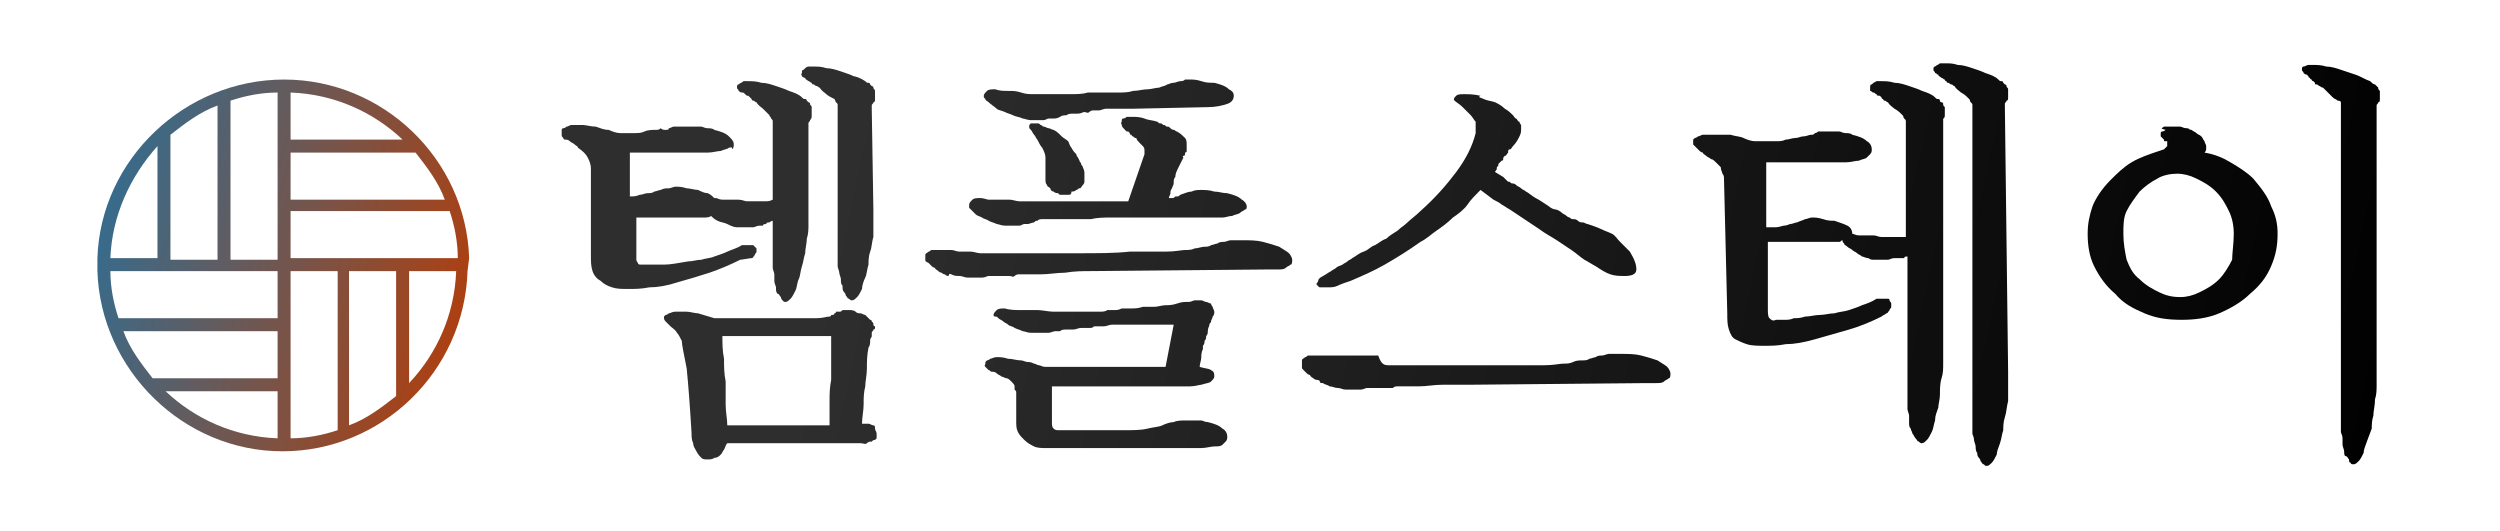 <?xml version="1.0" encoding="utf-8"?>
<!-- Generator: Adobe Illustrator 21.0.0, SVG Export Plug-In . SVG Version: 6.00 Build 0)  -->
<svg version="1.1" id="레이어_1" xmlns="http://www.w3.org/2000/svg" xmlns:xlink="http://www.w3.org/1999/xlink" x="0px"
	 y="0px" viewBox="0 0 154 32.7" style="enable-background:new 0 0 154 32.7;" xml:space="preserve">
<style type="text/css">
	.st0{fill:url(#SVGID_1_);}
	.st1{fill:url(#SVGID_2_);}
	.st2{fill:url(#SVGID_3_);}
	.st3{fill:url(#SVGID_4_);}
	.st4{fill:url(#SVGID_5_);}
	.st5{fill:url(#SVGID_6_);}
	.st6{fill:url(#SVGID_7_);}
</style>
<g>
	
		<linearGradient id="SVGID_1_" gradientUnits="userSpaceOnUse" x1="148.048" y1="604.244" x2="243.55" y2="624.744" gradientTransform="matrix(1 0 0 1 -97.6 -587.323)">
		<stop  offset="0" style="stop-color:#2E2E2E"/>
		<stop  offset="1" style="stop-color:#000000"/>
	</linearGradient>
	<path class="st0" d="M36.4,10.4c0-0.3-0.1-0.5-0.2-0.7c-0.1-0.2-0.3-0.4-0.6-0.6C35.6,9,35.5,9,35.4,8.9c-0.1-0.1-0.2-0.1-0.3-0.2
		c-0.1-0.1-0.2-0.1-0.3-0.1c-0.1,0-0.1-0.1-0.1-0.1c-0.1-0.1-0.1-0.1-0.1-0.2c0-0.1,0-0.1,0-0.2c0,0,0-0.1,0-0.1c0,0,0-0.1,0.1-0.1
		c0,0,0.1,0,0.2-0.1c0.1,0,0.2-0.1,0.3-0.1c0.2,0,0.4,0,0.7,0c0.2,0,0.5,0.1,0.8,0.1C37,7.9,37.2,8,37.5,8c0.2,0.1,0.5,0.2,0.7,0.2
		H39c0.3,0,0.5,0,0.7-0.1s0.5-0.1,0.7-0.1c0.1,0,0.2,0,0.3-0.1C40.8,8,40.9,8,41,8c0.1,0,0.2,0,0.2-0.1c0.1,0,0.2-0.1,0.3-0.1
		c0,0,0,0,0.1,0c0,0,0.1,0,0.1,0c0.1,0,0.1,0,0.1,0s0.1,0,0.1,0c0,0,0.1,0,0.2,0c0.1,0,0.2,0,0.3,0c0.1,0,0.1,0,0.2,0
		c0.1,0,0.1,0,0.2,0h0.4c0.1,0,0.2,0.1,0.4,0.1c0.1,0,0.3,0,0.4,0.1c0.4,0.1,0.7,0.2,0.9,0.4s0.3,0.3,0.3,0.5c0,0.1,0,0.2-0.1,0.3
		C45.1,9,45,9.1,44.9,9.1c-0.1,0.1-0.3,0.1-0.5,0.2c-0.2,0-0.5,0.1-0.8,0.1h-4.8v2.7c0.2,0,0.4,0,0.6-0.1c0.2,0,0.3-0.1,0.5-0.1
		c0.1,0,0.3,0,0.4-0.1c0.1,0,0.3-0.1,0.4-0.1c0.2-0.1,0.3-0.1,0.5-0.1c0.1,0,0.3-0.1,0.4-0.1c0.2,0,0.4,0,0.7,0.1
		c0.2,0,0.5,0.1,0.7,0.1c0.2,0.1,0.4,0.2,0.6,0.2c0.2,0.1,0.3,0.2,0.4,0.3h0.1c0.1,0,0.2,0.1,0.4,0.1c0.1,0,0.2,0,0.4,0
		c0.1,0,0.2,0,0.3,0s0.2,0,0.3,0c0.2,0,0.4,0.1,0.5,0.1s0.4,0,0.6,0c0.2,0,0.3,0,0.5,0s0.3,0,0.5-0.1V7.9c0,0,0,0,0-0.1
		c0,0,0-0.1,0-0.1V7.5c0-0.1,0-0.1-0.1-0.2c0-0.1-0.1-0.1-0.1-0.2c-0.2-0.2-0.3-0.3-0.4-0.4s-0.3-0.2-0.4-0.4
		c-0.1,0-0.1-0.1-0.2-0.1c-0.1,0-0.1-0.1-0.1-0.1c0,0-0.1-0.1-0.1-0.1s-0.1-0.1-0.1-0.1c-0.1,0-0.1,0-0.2-0.1s-0.1-0.1-0.2-0.1
		c-0.1,0-0.2-0.1-0.2-0.1c0-0.1-0.1-0.1-0.1-0.2c0-0.1,0-0.2,0.1-0.2c0.1-0.1,0.2-0.1,0.3-0.2l0.3,0c0.2,0,0.5,0,0.8,0.1
		c0.3,0,0.6,0.1,0.9,0.2c0.3,0.1,0.6,0.2,0.8,0.3c0.3,0.1,0.6,0.2,0.8,0.4c0.1,0.1,0.1,0.1,0.2,0.1s0.1,0.1,0.1,0.1
		c0.1,0.1,0.1,0.1,0.1,0.1s0.1,0,0.1,0.1c0,0.1,0.1,0.1,0.1,0.2c0,0.1,0,0.1,0,0.2c0,0.1,0,0.3,0,0.4c0,0.1-0.1,0.2-0.1,0.2v0
		c0,0.1-0.1,0.1-0.1,0.2s0,0.1,0,0.2v5.4c0,0.2,0,0.4,0,0.7c0,0.2,0,0.5-0.1,0.8c0,0.3-0.1,0.6-0.1,0.9c-0.1,0.3-0.1,0.5-0.2,0.8
		c-0.1,0.3-0.1,0.6-0.2,0.8c-0.1,0.2-0.1,0.5-0.2,0.7c-0.1,0.2-0.2,0.4-0.3,0.5s-0.2,0.2-0.3,0.2c-0.1,0-0.1,0-0.2-0.1
		c0,0-0.1-0.1-0.1-0.2c-0.1-0.1-0.1-0.2-0.2-0.2c-0.1-0.1-0.1-0.2-0.1-0.4c0-0.1-0.1-0.2-0.1-0.4c0-0.1,0-0.3,0-0.4
		c0-0.1-0.1-0.3-0.1-0.4s0-0.3,0-0.4v-2.5c-0.1,0-0.2,0.1-0.2,0.1c-0.1,0-0.2,0-0.2,0.1c-0.1,0-0.2,0-0.2,0.1c-0.1,0-0.1,0-0.2,0
		c-0.2,0-0.3,0.1-0.4,0.1c-0.1,0-0.2,0-0.3,0c-0.2,0-0.5,0-0.7,0c-0.2,0-0.4-0.1-0.6-0.2c-0.2-0.1-0.4-0.1-0.6-0.2
		c-0.2-0.1-0.3-0.2-0.4-0.3c-0.1,0.1-0.3,0.1-0.5,0.1c-0.2,0-0.4,0-0.6,0h-3.5v2.2c0,0.2,0,0.3,0,0.4c0,0.1,0.1,0.2,0.1,0.2
		c0,0.1,0.1,0.1,0.2,0.1c0.1,0,0.2,0,0.3,0c0.3,0,0.6,0,1.1,0c0.4,0,0.9-0.1,1.5-0.2c0.3,0,0.5-0.1,0.8-0.1c0.3-0.1,0.6-0.1,0.8-0.2
		c0.3-0.1,0.6-0.2,0.8-0.3s0.6-0.2,0.9-0.4c0.1,0,0.2,0,0.4,0c0.1,0,0.2,0,0.3,0c0,0,0.1,0.1,0.1,0.1s0.1,0.1,0.1,0.1
		c0,0.1,0,0.2,0,0.2c0,0.1-0.1,0.1-0.1,0.2c-0.1,0.1-0.1,0.2-0.2,0.2S45.7,16,45.6,16c-0.6,0.3-1.3,0.6-1.9,0.8
		c-0.6,0.2-1.3,0.4-2,0.6c-0.6,0.2-1.2,0.3-1.7,0.3c-0.5,0.1-0.9,0.1-1.3,0.1c-0.4,0-0.7,0-1-0.1c-0.3-0.1-0.5-0.2-0.7-0.4
		c-0.2-0.1-0.4-0.3-0.5-0.6c-0.1-0.3-0.1-0.6-0.1-1L36.4,10.4L36.4,10.4z M49,19.6c0.5,0,0.9,0,1.3,0s0.6-0.1,0.8-0.1
		c0,0,0.1,0,0.1-0.1c0,0,0.1,0,0.1,0c0,0,0.1,0,0.1-0.1c0,0,0.1,0,0.1-0.1c0.1,0,0.1,0,0.2,0c0.1,0,0.1,0,0.2-0.1c0.1,0,0.2,0,0.4,0
		c0.1,0,0.3,0,0.4,0.1c0.1,0.1,0.2,0.1,0.3,0.1c0.1,0,0.2,0.1,0.3,0.1c0,0,0.1,0.1,0.1,0.1c0,0,0.1,0.1,0.1,0.1c0,0,0.1,0.1,0.1,0.1
		c0,0,0.1,0,0.1,0.1c0.1,0.1,0.1,0.1,0.1,0.2c0,0.1,0.1,0.1,0.1,0.1c0,0,0,0.1,0,0.1c0,0,0,0.1-0.1,0.1c0,0.1-0.1,0.1-0.1,0.2
		c0,0.1,0,0.1,0,0.2c0,0.1-0.1,0.1-0.1,0.3c0,0.1,0,0.3-0.1,0.4c-0.1,0.5-0.1,0.9-0.1,1.3s-0.1,0.8-0.1,1.1
		c-0.1,0.4-0.1,0.7-0.1,1.1s-0.1,0.8-0.1,1.2c0.2,0,0.3,0,0.4,0c0.1,0,0.2,0.1,0.3,0.1c0.1,0,0.1,0.1,0.1,0.2c0,0.1,0.1,0.2,0.1,0.3
		c0,0.1,0,0.1,0,0.2c0,0.1,0,0.1,0,0.1c0,0-0.1,0.1-0.1,0.1c-0.1,0-0.1,0-0.2,0.1c-0.1,0-0.2,0-0.3,0.1s-0.2,0-0.4,0h-8.2
		c-0.1,0.1-0.1,0.2-0.2,0.4c-0.1,0.1-0.1,0.2-0.2,0.3c-0.1,0.1-0.2,0.2-0.4,0.2c-0.1,0.1-0.3,0.1-0.4,0.1c-0.2,0-0.3,0-0.4-0.1
		c-0.1-0.1-0.2-0.2-0.3-0.4c-0.1-0.2-0.2-0.3-0.2-0.5c-0.1-0.2-0.1-0.4-0.1-0.6c-0.1-1.7-0.2-3-0.3-4C42.1,21.7,42,21.2,42,21
		c-0.1-0.2-0.2-0.4-0.3-0.5c-0.1-0.2-0.3-0.3-0.4-0.4c-0.1-0.1-0.2-0.2-0.3-0.3c-0.1-0.1-0.1-0.2-0.1-0.2c0,0,0-0.1,0-0.1
		c0,0,0.1-0.1,0.1-0.1c0,0,0.1,0,0.2-0.1c0.1,0,0.2-0.1,0.4-0.1c0.2,0,0.4,0,0.7,0c0.2,0,0.5,0.1,0.7,0.1l1,0.3L49,19.6L49,19.6z
		 M51.1,26.2c0-0.5,0-0.9,0-1.4c0-0.5,0-0.9,0.1-1.4v-1.3c0-0.2,0-0.5,0-0.7c0-0.2,0-0.5,0-0.7c-0.3,0-0.6,0-0.9,0
		c-0.3,0-0.6,0-0.8,0h-1.6c-0.6,0-1.1,0-1.7,0c-0.6,0-1.1,0-1.7,0c0,0.5,0,0.9,0.1,1.4c0,0.5,0,0.9,0.1,1.4c0,0.5,0,0.9,0,1.4
		c0,0.5,0.1,0.9,0.1,1.3L51.1,26.2L51.1,26.2z M53.8,12.9c0,0.1,0,0.2,0,0.4c0,0.1,0,0.3,0,0.4c0,0.1,0,0.3,0,0.4s0,0.3,0,0.5
		c-0.1,0.3-0.1,0.7-0.2,0.9c-0.1,0.3-0.1,0.6-0.1,0.8c-0.1,0.3-0.1,0.6-0.2,0.8c-0.1,0.2-0.2,0.5-0.2,0.7c-0.1,0.2-0.2,0.4-0.3,0.5
		s-0.2,0.2-0.3,0.2c-0.1,0-0.1,0-0.2-0.1c-0.1,0-0.1-0.1-0.2-0.2c0-0.1-0.1-0.2-0.1-0.2c-0.1-0.1-0.1-0.2-0.1-0.4
		c-0.1-0.1-0.1-0.2-0.1-0.4c0-0.1-0.1-0.3-0.1-0.4c0-0.1-0.1-0.3-0.1-0.4c0-0.1,0-0.3,0-0.4V6.9c0,0,0,0,0-0.1c0,0,0-0.1,0-0.1V6.5
		c0-0.1,0-0.1-0.1-0.2s0-0.1-0.1-0.2C51.2,6,51,5.9,50.9,5.8c-0.1-0.1-0.3-0.2-0.4-0.4c-0.1,0-0.1-0.1-0.2-0.1
		c-0.1,0-0.1-0.1-0.2-0.1c-0.1,0-0.1-0.1-0.1-0.1S50,5.1,50,5.1c-0.1,0-0.1-0.1-0.2-0.1c-0.1-0.1-0.2-0.1-0.2-0.2
		c-0.1,0-0.2-0.1-0.2-0.1c0-0.1-0.1-0.1,0-0.2c0,0,0-0.1,0-0.1s0-0.1,0.1-0.1c0,0,0,0,0.1-0.1c0,0,0.1-0.1,0.2-0.1l0.3,0
		c0.3,0,0.5,0,0.8,0.1c0.3,0,0.6,0.1,0.9,0.2c0.3,0.1,0.6,0.2,0.8,0.3C52.7,4.7,53,4.8,53.3,5c0.1,0.1,0.1,0.1,0.2,0.1
		s0.1,0.1,0.1,0.1c0.1,0.1,0.1,0.1,0.1,0.1c0,0,0.1,0,0.1,0.1c0,0.1,0.1,0.1,0.1,0.2c0,0.1,0,0.1,0,0.2c0,0.1,0,0.3,0,0.3
		c0,0.1,0,0.2-0.1,0.2c0,0.1-0.1,0.1-0.1,0.2s0,0.1,0,0.2L53.8,12.9L53.8,12.9z"/>
	
		<linearGradient id="SVGID_2_" gradientUnits="userSpaceOnUse" x1="148.986" y1="599.875" x2="244.488" y2="620.375" gradientTransform="matrix(1 0 0 1 -97.6 -587.323)">
		<stop  offset="0" style="stop-color:#2E2E2E"/>
		<stop  offset="1" style="stop-color:#000000"/>
	</linearGradient>
	<path class="st1" d="M62.3,15.6c1.5,0,2.9,0,4.1,0c1.2,0,2.3,0,3.2-0.1c0.9,0,1.6,0,2.2,0c0.6,0,1-0.1,1.2-0.1c0.2,0,0.4,0,0.6-0.1
		c0.2,0,0.4-0.1,0.6-0.1c0.1,0,0.3,0,0.4-0.1c0.1,0,0.3-0.1,0.4-0.1c0.1-0.1,0.3-0.1,0.4-0.1c0.1,0,0.3-0.1,0.4-0.1
		c0.1,0,0.1,0,0.2,0c0.1,0,0.1,0,0.2,0c0,0,0.1,0,0.1,0c0.1,0,0.1,0,0.2,0c0.5,0,0.9,0,1.3,0.1c0.4,0.1,0.7,0.2,1,0.3
		c0.3,0.2,0.5,0.3,0.6,0.4c0.1,0.1,0.2,0.3,0.2,0.4c0,0.1,0,0.3-0.1,0.3c-0.1,0.1-0.2,0.1-0.3,0.2c-0.1,0.1-0.3,0.1-0.5,0.1
		c-0.2,0-0.4,0-0.6,0l-10.8,0.1c-0.6,0-1.1,0-1.7,0.1c-0.5,0-1,0.1-1.5,0.1c-0.1,0-0.3,0-0.4,0c-0.1,0-0.2,0-0.3,0
		c-0.1,0-0.2,0-0.3,0c-0.1,0-0.2,0-0.3,0c-0.1,0-0.2,0-0.3,0.1s-0.2,0-0.3,0c-0.1,0-0.2,0-0.3,0c-0.1,0-0.2,0-0.2,0
		c-0.1,0-0.2,0-0.2,0c-0.1,0-0.1,0-0.2,0c-0.1,0-0.1,0-0.2,0c-0.1,0-0.1,0-0.2,0c-0.1,0-0.2,0.1-0.4,0.1s-0.2,0-0.3,0
		c-0.2,0-0.4,0-0.6,0c-0.2,0-0.3-0.1-0.5-0.1c-0.2,0-0.3,0-0.5-0.1S58.5,17,58.4,17c-0.1,0-0.2-0.1-0.2-0.1c-0.1,0-0.2-0.1-0.2-0.1
		c-0.1,0-0.2-0.1-0.2-0.1c-0.1-0.1-0.2-0.1-0.2-0.2c-0.1,0-0.2-0.1-0.2-0.1c-0.1-0.1-0.1-0.1-0.2-0.2C57,16.1,57,16.1,57,16
		s0-0.1,0-0.1c0-0.1,0-0.1,0-0.2c0-0.1,0.1-0.1,0.2-0.2c0.1,0,0.1-0.1,0.2-0.1c0.1,0,0.2,0,0.3,0c0.1,0,0.2,0,0.4,0
		c0.1,0,0.3,0,0.5,0c0.2,0,0.3,0.1,0.5,0.1c0.2,0,0.4,0,0.7,0c0.2,0,0.4,0.1,0.6,0.1s0.4,0,0.7,0c0.2,0,0.4,0,0.6,0
		C61.8,15.6,62,15.6,62.3,15.6z M68.5,13.4c-0.5,0-0.9,0-1.3,0.1c-0.4,0-0.7,0-1,0c-0.2,0-0.3,0-0.5,0c-0.1,0-0.3,0-0.4,0
		c-0.1,0-0.2,0-0.3,0c-0.1,0-0.2,0-0.2,0c-0.1,0-0.1,0-0.2,0c-0.1,0-0.1,0-0.2,0h-0.2c-0.1,0-0.2,0-0.3,0.1c-0.1,0-0.1,0-0.2,0.1
		c-0.1,0-0.3,0.1-0.4,0.1c-0.1,0-0.2,0-0.2,0c-0.1,0-0.2,0.1-0.3,0.1c-0.1,0-0.2,0-0.3,0c-0.2,0-0.4,0-0.6,0c-0.2,0-0.4-0.1-0.5-0.1
		c-0.2-0.1-0.3-0.1-0.5-0.2c-0.1-0.1-0.3-0.1-0.4-0.2c-0.2-0.1-0.3-0.1-0.4-0.2c-0.1-0.1-0.2-0.2-0.2-0.2c-0.1-0.1-0.1-0.1-0.2-0.2
		c0-0.1,0-0.1,0-0.2c0-0.1,0.1-0.2,0.2-0.3c0.1-0.1,0.3-0.1,0.5-0.1c0.2,0,0.4,0.1,0.5,0.1c0.2,0,0.3,0,0.5,0c0.1,0,0.1,0,0.2,0
		c0.1,0,0.2,0,0.2,0c0.1,0,0.2,0,0.2,0c0.1,0,0.1,0,0.2,0c0.2,0,0.4,0.1,0.6,0.1c0.2,0,0.4,0,0.6,0h1.1c0.2,0,0.4,0,0.7,0
		c0.3,0,0.5,0,0.9,0c0.3,0,0.6,0,0.9,0s0.6,0,0.9,0h0.4c0.1,0,0.1,0,0.2,0s0.1,0,0.2,0h0.8l1-2.9c0-0.1,0-0.1,0-0.2
		c0-0.1,0-0.2-0.1-0.3c-0.1-0.1-0.1-0.1-0.2-0.2s-0.2-0.2-0.2-0.3c-0.1,0-0.1,0-0.2-0.1c-0.1,0-0.1-0.1-0.1-0.1
		c-0.1,0-0.1,0-0.1-0.1c0,0,0,0-0.1-0.1c-0.1,0-0.1,0-0.1,0c0,0,0,0-0.1-0.1c-0.1-0.1-0.2-0.2-0.2-0.3s-0.1-0.1,0-0.2
		c0-0.1,0-0.1,0-0.1c0,0,0-0.1,0.1-0.1c0,0,0.1,0,0.2-0.1c0.1,0,0.2,0,0.4,0c0.2,0,0.4,0,0.7,0.1c0.2,0.1,0.5,0.1,0.8,0.2
		c0.1,0.1,0.1,0.1,0.2,0.1c0.1,0,0.1,0.1,0.2,0.1c0.1,0,0.1,0.1,0.2,0.1c0.1,0,0.1,0,0.2,0.1c0.1,0.1,0.2,0.1,0.2,0.1
		c0.1,0,0.1,0.1,0.2,0.1c0.2,0.1,0.4,0.3,0.5,0.4c0.1,0.1,0.1,0.3,0.1,0.4c0,0,0,0.1,0,0.1c0,0,0,0,0,0.1c0,0,0,0,0,0.1s0,0.1,0,0.1
		c0,0.1-0.1,0.1-0.1,0.1s0,0.1,0,0.1c0,0,0,0.1-0.1,0.1s0,0.1,0,0.1c-0.1,0.2-0.2,0.4-0.3,0.6c-0.1,0.2-0.2,0.4-0.2,0.6
		c-0.1,0.1-0.1,0.2-0.1,0.4c0,0.1-0.1,0.2-0.1,0.3c-0.1,0.1-0.1,0.2-0.1,0.3c0,0.1-0.1,0.2-0.1,0.3c0.1,0,0.1,0,0.2,0
		c0.1,0,0.1,0,0.2-0.1c0,0,0.1,0,0.1,0c0.1,0,0.1,0,0.2-0.1c0.3-0.1,0.5-0.2,0.7-0.2c0.2-0.1,0.4-0.1,0.6-0.1c0.2,0,0.5,0,0.8,0.1
		c0.3,0,0.5,0.1,0.8,0.1c0.4,0.1,0.7,0.2,0.9,0.4c0.2,0.1,0.3,0.3,0.3,0.4c0,0.1,0,0.2-0.1,0.2c-0.1,0.1-0.2,0.1-0.3,0.2
		c-0.1,0.1-0.3,0.1-0.5,0.2c-0.2,0-0.4,0.1-0.6,0.1c-0.4,0-0.8,0-1.2,0c-0.4,0-0.8,0-1.3,0c-0.2,0-0.5,0-0.7,0c-0.2,0-0.4,0-0.6,0
		h-1.1L68.5,13.4z M68.1,6.7c-0.1,0-0.3,0.1-0.4,0.1c-0.1,0-0.2,0-0.3,0c-0.1,0-0.2,0-0.3,0.1s-0.2,0-0.3,0c-0.1,0-0.2,0.1-0.4,0.1
		S66.2,7,66.1,7c-0.1,0-0.3,0-0.4,0.1c-0.1,0-0.3,0-0.4,0.1c-0.2,0.1-0.3,0.1-0.4,0.1c-0.1,0-0.2,0-0.3,0c-0.1,0-0.2,0.1-0.3,0.1
		c-0.1,0-0.2,0-0.3,0c-0.2,0-0.4,0-0.5,0c-0.2,0-0.4-0.1-0.5-0.1c-0.2-0.1-0.4-0.1-0.6-0.2c-0.2-0.1-0.3-0.1-0.5-0.2
		c-0.2-0.1-0.4-0.1-0.5-0.2S61,6.4,60.9,6.3c-0.1-0.1-0.2-0.1-0.2-0.2C60.6,6,60.6,6,60.6,5.9c0-0.1,0.1-0.2,0.2-0.3
		s0.3-0.1,0.5-0.1c0.3,0.1,0.5,0.1,0.8,0.1c0.3,0,0.5,0,0.8,0.1c0.3,0.1,0.5,0.1,0.8,0.1c0.3,0,0.5,0,0.8,0c0.5,0,1,0,1.4,0
		s0.8,0,1.1-0.1c0.3,0,0.6,0,0.9,0s0.6,0,0.9,0c0.4,0,0.7,0,1-0.1c0.3,0,0.6-0.1,0.9-0.1c0.2,0,0.5-0.1,0.7-0.1
		c0.2-0.1,0.4-0.1,0.5-0.2c0.1,0,0.2-0.1,0.4-0.1c0.1,0,0.3-0.1,0.4-0.1c0.1,0,0.2,0,0.3-0.1c0.1,0,0.2,0,0.3,0c0.2,0,0.4,0,0.7,0.1
		s0.5,0.1,0.8,0.1c0.4,0.1,0.7,0.2,0.9,0.4C75.9,5.6,76,5.7,76,5.9c0,0.2-0.1,0.4-0.4,0.5c-0.3,0.1-0.7,0.2-1.2,0.2l-4.7,0.1
		L68.1,6.7z M72.3,20h-1.1c-0.2,0-0.3,0-0.4,0c-0.1,0-0.3,0-0.4,0h-0.5c-0.1,0-0.2,0-0.3,0c-0.1,0-0.2,0-0.2,0l-0.9,0
		c-0.2,0-0.3,0.1-0.5,0.1c-0.2,0-0.4,0-0.6,0c0,0-0.1,0.1-0.2,0.1s-0.2,0-0.2,0c-0.1,0-0.1,0-0.1,0c0,0-0.1,0-0.1,0h-0.2
		c-0.2,0-0.3,0.1-0.5,0.1c-0.1,0-0.3,0-0.4,0c-0.2,0-0.3,0-0.4,0.1c-0.1,0-0.2,0-0.3,0c-0.1,0-0.3,0.1-0.4,0.1c-0.2,0-0.3,0-0.5,0
		c-0.2,0-0.4,0-0.6,0c-0.2,0-0.4-0.1-0.5-0.1c-0.2-0.1-0.3-0.1-0.5-0.2c-0.1-0.1-0.3-0.1-0.4-0.2c-0.1-0.1-0.2-0.1-0.3-0.2
		s-0.2-0.1-0.3-0.2c-0.1-0.1-0.1-0.1-0.2-0.1s-0.1-0.1-0.1-0.1c0-0.1,0.1-0.2,0.2-0.3c0.1-0.1,0.3-0.1,0.5-0.1
		c0.3,0.1,0.7,0.1,1,0.1s0.7,0,1,0c0.3,0,0.7,0.1,1,0.1s0.7,0,1,0h1.2c0.2,0,0.4,0,0.6,0c0.2,0,0.4,0,0.5-0.1c0.1,0,0.3,0,0.4,0
		c0.2,0,0.3,0,0.5-0.1c0.2,0,0.4,0,0.6,0c0.2,0,0.4,0,0.7-0.1c0.2,0,0.5,0,0.7,0c0.2,0,0.5-0.1,0.7-0.1c0.2,0,0.4,0,0.7-0.1
		s0.4-0.1,0.7-0.1c0.2,0,0.3-0.1,0.4-0.1c0.1,0,0.3,0,0.4,0c0.1,0,0.2,0.1,0.3,0.1c0.1,0,0.2,0.1,0.3,0.1c0,0.1,0.1,0.2,0.1,0.2
		c0,0.1,0.1,0.2,0.1,0.3c0,0.1,0,0.2-0.1,0.3c0,0.1-0.1,0.2-0.1,0.3c0,0.1-0.1,0.1-0.1,0.2c0,0.1-0.1,0.2-0.1,0.4
		c0,0.1,0,0.2-0.1,0.3c0,0.1,0,0.2-0.1,0.3c0,0.1,0,0.2-0.1,0.3c0,0.1,0,0.2,0,0.2c-0.1,0.2-0.1,0.4-0.1,0.5c0,0.2-0.1,0.4-0.1,0.6
		c0.3,0.1,0.6,0.1,0.7,0.2c0.2,0.1,0.2,0.2,0.2,0.4c0,0.1-0.1,0.2-0.2,0.3s-0.3,0.1-0.6,0.2c-0.1,0-0.4,0.1-0.7,0.1
		c-0.3,0-0.7,0-1.3,0h-7.2v2.2c0,0.2,0,0.3,0.1,0.4c0.1,0.1,0.2,0.1,0.3,0.1h4.1c0.5,0,1,0,1.4-0.1c0.4-0.1,0.7-0.1,0.9-0.2
		c0.2-0.1,0.5-0.2,0.7-0.2c0.2-0.1,0.5-0.1,0.7-0.1c0.1,0,0.2,0,0.4,0c0.1,0,0.2,0,0.3,0c0.1,0,0.2,0,0.3,0c0.1,0,0.2,0.1,0.4,0.1
		c0.4,0.1,0.7,0.2,0.9,0.4c0.2,0.1,0.3,0.3,0.3,0.5c0,0.1,0,0.2-0.1,0.3c-0.1,0.1-0.1,0.1-0.2,0.2c-0.1,0.1-0.3,0.1-0.5,0.1
		c-0.2,0-0.5,0.1-0.8,0.1h-9.6c-0.2,0-0.5,0-0.7-0.1c-0.2-0.1-0.4-0.2-0.6-0.4c-0.2-0.2-0.3-0.3-0.4-0.5c-0.1-0.2-0.1-0.4-0.1-0.7
		v-1.3c0,0,0,0,0-0.1c0,0,0-0.1,0-0.1v-0.2c0-0.1,0-0.1-0.1-0.2c0-0.1,0-0.1,0-0.2c0-0.1-0.1-0.2-0.2-0.3c-0.1-0.1-0.2-0.2-0.3-0.2
		c-0.1,0-0.2-0.1-0.3-0.1c-0.1-0.1-0.2-0.1-0.3-0.2c-0.1-0.1-0.2-0.1-0.3-0.1c-0.1,0-0.1-0.1-0.2-0.1c-0.1-0.1-0.1-0.1-0.2-0.2
		s0-0.1,0-0.2c0,0,0-0.1,0-0.1s0.1-0.1,0.1-0.1c0,0,0.1,0,0.2-0.1c0.1,0,0.2-0.1,0.4-0.1c0.2,0,0.4,0,0.7,0.1c0.3,0,0.5,0.1,0.8,0.1
		c0.1,0,0.3,0.1,0.4,0.1c0.1,0,0.2,0,0.4,0.1c0.1,0,0.2,0.1,0.3,0.1c0.1,0,0.2,0.1,0.4,0.1c0.6,0,1.3,0,1.9,0c0.6,0,1.2,0,1.8,0
		c0.6,0,1.2,0,1.8,0c0.6,0,1.3,0,1.9,0L72.3,20z M66.3,9.5c0,0.1,0.1,0.2,0.1,0.2s0.1,0.2,0.1,0.2c0,0.1,0.1,0.1,0.1,0.2
		c0,0.1,0.1,0.1,0.1,0.2c0.1,0.2,0.1,0.3,0.1,0.4c0,0.1,0,0.2,0,0.3c0,0.1,0,0.2,0,0.2s0,0.1-0.1,0.2c-0.1,0.1-0.1,0.2-0.2,0.2
		s-0.1,0.1-0.2,0.1c-0.1,0.1-0.2,0.1-0.3,0.1C66,12,65.9,12,65.8,12c-0.1,0-0.3,0-0.4,0c-0.1,0-0.2,0-0.2-0.1c-0.1,0-0.2,0-0.3-0.1
		c-0.1,0-0.2-0.1-0.2-0.2c-0.1-0.1-0.2-0.1-0.2-0.2c-0.1-0.1-0.1-0.2-0.1-0.4c0-0.2,0-0.4,0-0.7c0-0.2,0-0.4,0-0.6
		c0-0.2-0.1-0.4-0.2-0.6C64.1,9,64,8.8,63.9,8.6c-0.1-0.1-0.1-0.2-0.2-0.3c-0.1-0.1-0.1-0.2-0.2-0.3c-0.1-0.1-0.1-0.1-0.1-0.2
		c0-0.1,0-0.1,0.1-0.2c0,0,0.1,0,0.1,0c0.1,0,0.2,0,0.3,0c0.1,0,0.1,0,0.2,0.1c0.1,0,0.1,0.1,0.2,0.1c0.1,0,0.2,0.1,0.3,0.1
		S64.8,8,64.9,8c0.2,0.1,0.3,0.2,0.5,0.4c0.1,0.1,0.3,0.2,0.4,0.3C65.9,8.9,65.9,9,66,9.1C66.1,9.3,66.2,9.4,66.3,9.5z"/>
	
		<linearGradient id="SVGID_3_" gradientUnits="userSpaceOnUse" x1="150.041" y1="594.966" x2="245.535" y2="615.464" gradientTransform="matrix(1 0 0 1 -97.6 -587.323)">
		<stop  offset="0" style="stop-color:#2E2E2E"/>
		<stop  offset="1" style="stop-color:#000000"/>
	</linearGradient>
	<path class="st2" d="M85.6,22.5c1.5,0,2.9,0,4.1,0s2.3,0,3.2,0c0.9,0,1.6,0,2.2,0c0.6,0,1-0.1,1.2-0.1c0.2,0,0.4,0,0.6-0.1
		s0.4-0.1,0.6-0.1c0.1,0,0.3,0,0.4-0.1c0.1,0,0.3-0.1,0.4-0.1c0.1-0.1,0.3-0.1,0.4-0.1c0.1,0,0.3-0.1,0.4-0.1c0.1,0,0.1,0,0.2,0
		c0.1,0,0.1,0,0.2,0c0,0,0.1,0,0.1,0c0.1,0,0.1,0,0.2,0c0.5,0,0.9,0,1.3,0.1s0.7,0.2,1,0.3c0.3,0.2,0.5,0.3,0.6,0.4s0.2,0.3,0.2,0.4
		c0,0.1,0,0.3-0.1,0.3c-0.1,0.1-0.2,0.1-0.3,0.2c-0.1,0.1-0.3,0.1-0.5,0.1c-0.2,0-0.4,0-0.6,0l-10.8,0.1c-0.6,0-1.1,0-1.7,0
		s-1,0.1-1.5,0.1c-0.1,0-0.3,0-0.4,0c-0.1,0-0.2,0-0.3,0c-0.1,0-0.2,0-0.3,0c-0.1,0-0.2,0-0.3,0c-0.1,0-0.2,0-0.3,0.1
		c-0.1,0-0.2,0-0.3,0c-0.1,0-0.2,0-0.3,0c-0.1,0-0.2,0-0.2,0c-0.1,0-0.2,0-0.2,0c-0.1,0-0.1,0-0.2,0c-0.1,0-0.1,0-0.2,0
		c-0.1,0-0.1,0-0.2,0c-0.1,0-0.2,0.1-0.4,0.1c-0.1,0-0.2,0-0.3,0c-0.2,0-0.4,0-0.6,0c-0.2,0-0.3-0.1-0.5-0.1c-0.2,0-0.3-0.1-0.5-0.1
		c-0.1-0.1-0.3-0.1-0.4-0.2c-0.1,0-0.2,0-0.2-0.1s-0.2-0.1-0.2-0.1c-0.1,0-0.2-0.1-0.2-0.1s-0.2-0.1-0.2-0.2c-0.1,0-0.2-0.1-0.2-0.1
		c-0.1-0.1-0.1-0.1-0.2-0.2c-0.1-0.1-0.1-0.1-0.1-0.2c0-0.1,0-0.1,0-0.2c0-0.1,0-0.1,0-0.2c0-0.1,0.1-0.1,0.2-0.2
		c0.1,0,0.1-0.1,0.2-0.1c0.1,0,0.2,0,0.3,0c0.1,0,0.2,0,0.4,0c0.1,0,0.3,0,0.5,0c0.1,0,0.2,0,0.2,0c0.1,0,0.2,0,0.3,0
		c0.1,0,0.2,0,0.3,0c0.1,0,0.2,0,0.4,0c0.2,0,0.4,0,0.6,0s0.4,0,0.7,0c0.2,0,0.4,0,0.6,0C85.1,22.5,85.3,22.5,85.6,22.5z M87.5,14.9
		c-0.7,0.5-1.5,1-2.2,1.4c-0.7,0.4-1.4,0.7-2.1,1c-0.3,0.1-0.6,0.2-0.8,0.3c-0.2,0.1-0.4,0.1-0.6,0.1c-0.2,0-0.3,0-0.4,0
		c-0.1,0-0.2,0-0.2-0.1c-0.1,0-0.1-0.1-0.1-0.1c0-0.1,0.1-0.1,0.1-0.2c0-0.1,0.1-0.2,0.3-0.3s0.3-0.2,0.5-0.3
		c0.1-0.1,0.2-0.1,0.3-0.2c0.1-0.1,0.2-0.1,0.4-0.2c0.1-0.1,0.2-0.1,0.3-0.2c0.1-0.1,0.2-0.1,0.3-0.2c0.2-0.1,0.4-0.3,0.7-0.4
		s0.4-0.3,0.7-0.4c0.2-0.1,0.4-0.3,0.7-0.4c0.2-0.2,0.4-0.3,0.7-0.5c0.2-0.2,0.4-0.3,0.6-0.5c0.2-0.2,0.5-0.4,0.8-0.7
		c0.9-0.8,1.6-1.6,2.2-2.4s1-1.6,1.2-2.4c0-0.2,0-0.3,0-0.4c0-0.1,0-0.2,0-0.3c-0.1-0.1-0.2-0.3-0.3-0.4c-0.1-0.1-0.3-0.3-0.5-0.5
		c-0.2-0.2-0.4-0.3-0.5-0.4c-0.1-0.1,0-0.2,0.1-0.3c0.1-0.1,0.3-0.1,0.5-0.1c0.2,0,0.6,0,1,0.1C91,6,91.2,6,91.4,6.1
		c0.2,0.1,0.4,0.1,0.7,0.2c0.2,0.1,0.4,0.2,0.6,0.4c0.2,0.1,0.4,0.3,0.5,0.4c0.1,0.1,0.1,0.2,0.2,0.2c0.1,0.1,0.1,0.2,0.2,0.2
		c0,0.1,0.1,0.2,0.1,0.2c0,0.1,0,0.1,0,0.2c0,0.2,0,0.3-0.1,0.5c-0.1,0.2-0.2,0.4-0.4,0.6c-0.1,0.1-0.1,0.2-0.2,0.2
		s-0.1,0.1-0.1,0.2c-0.1,0.1-0.1,0.2-0.2,0.2c-0.1,0.1-0.1,0.1-0.1,0.2c0,0,0,0.1-0.1,0.1c0,0,0,0-0.1,0.1c0,0,0,0-0.1,0.1
		c0,0,0,0,0,0.1c-0.1,0.1-0.1,0.1-0.1,0.2c0,0.1-0.1,0.1-0.1,0.2l0.5,0.3c0.1,0.1,0.1,0.1,0.2,0.2c0.1,0.1,0.1,0.1,0.2,0.1
		c0.1,0.1,0.1,0.1,0.2,0.1s0.2,0.1,0.2,0.1c0.1,0.1,0.2,0.1,0.3,0.2c0.1,0.1,0.2,0.1,0.3,0.2c0.2,0.1,0.4,0.3,0.6,0.4
		c0.2,0.1,0.5,0.3,0.8,0.5c0.1,0.1,0.3,0.2,0.4,0.2s0.3,0.1,0.4,0.2c0.1,0.1,0.2,0.1,0.3,0.2c0.1,0.1,0.2,0.1,0.2,0.1
		c0.1,0.1,0.1,0.1,0.2,0.1c0.1,0,0.2,0,0.3,0.1c0.1,0.1,0.2,0.1,0.3,0.1c0.1,0,0.2,0.1,0.3,0.1c0.3,0.1,0.6,0.2,0.8,0.3
		c0.2,0.1,0.5,0.2,0.7,0.3c0.2,0.1,0.3,0.3,0.5,0.5c0.2,0.2,0.4,0.4,0.6,0.6c0.3,0.5,0.4,0.8,0.4,1.1c0,0.3-0.3,0.4-0.7,0.4
		c-0.3,0-0.6,0-0.9-0.1s-0.6-0.3-0.9-0.5c-0.2-0.1-0.5-0.3-0.7-0.4c-0.3-0.2-0.5-0.4-0.8-0.6c-0.3-0.2-0.6-0.4-0.9-0.6
		c-0.3-0.2-0.7-0.4-1.1-0.7c-0.3-0.2-0.6-0.4-0.9-0.6c-0.3-0.2-0.6-0.4-0.9-0.6c-0.2-0.1-0.3-0.2-0.5-0.3c-0.1-0.1-0.3-0.2-0.5-0.3
		l-0.8-0.6c-0.3,0.3-0.6,0.6-0.8,0.9s-0.6,0.6-0.9,0.8c-0.3,0.3-0.7,0.6-1,0.8C88.2,14.4,87.9,14.7,87.5,14.9z"/>
	
		<linearGradient id="SVGID_4_" gradientUnits="userSpaceOnUse" x1="151.289" y1="589.131" x2="246.791" y2="609.632" gradientTransform="matrix(1 0 0 1 -97.6 -587.323)">
		<stop  offset="0" style="stop-color:#2E2E2E"/>
		<stop  offset="1" style="stop-color:#000000"/>
	</linearGradient>
	<path class="st3" d="M106.2,11.1c0-0.2,0-0.3-0.1-0.4c0-0.1-0.1-0.2-0.1-0.4c-0.1-0.1-0.2-0.2-0.3-0.3s-0.2-0.2-0.3-0.2
		c-0.1-0.1-0.2-0.1-0.3-0.2c-0.1-0.1-0.2-0.1-0.2-0.2c-0.1,0-0.2-0.1-0.2-0.1c-0.1-0.1-0.1-0.1-0.2-0.2c-0.1-0.1-0.1-0.1-0.2-0.2
		c0-0.1,0-0.1,0-0.2c0,0,0-0.1,0-0.1c0,0,0.1-0.1,0.1-0.1c0,0,0.1,0,0.2-0.1c0.1,0,0.2-0.1,0.3-0.1h0.8c0.1,0,0.1,0,0.2,0
		c0.1,0,0.1,0,0.2,0c0.1,0,0.1,0,0.2,0c0.1,0,0.2,0,0.3,0c0.3,0.1,0.6,0.1,0.8,0.2c0.2,0.1,0.5,0.2,0.7,0.2h1.3c0.2,0,0.4,0,0.6-0.1
		c0.2,0,0.4-0.1,0.6-0.1c0.2,0,0.3-0.1,0.5-0.1c0.2,0,0.3-0.1,0.5-0.1c0.1,0,0.1,0,0.2-0.1c0.1,0,0.2-0.1,0.2-0.1c0.1,0,0.1,0,0.2,0
		c0.1,0,0.2,0,0.3,0c0.1,0,0.1,0,0.2,0c0.1,0,0.1,0,0.2,0h0.4c0.1,0,0.2,0.1,0.4,0.1c0.1,0,0.3,0,0.4,0.1c0.4,0.1,0.7,0.2,0.9,0.4
		c0.2,0.1,0.3,0.3,0.3,0.5c0,0.1,0,0.2-0.1,0.3c-0.1,0.1-0.1,0.1-0.2,0.2c-0.1,0.1-0.3,0.1-0.5,0.2c-0.2,0-0.5,0.1-0.8,0.1h-4.9v4
		c0.2,0,0.4,0,0.6,0c0.2,0,0.4-0.1,0.5-0.1c0.2,0,0.3-0.1,0.4-0.1s0.3-0.1,0.4-0.1c0.2-0.1,0.3-0.1,0.5-0.2c0.1,0,0.3-0.1,0.4-0.1
		c0.2,0,0.4,0,0.7,0.1s0.5,0.1,0.7,0.1c0.3,0.1,0.6,0.2,0.8,0.3c0.2,0.1,0.3,0.3,0.3,0.5c0.1,0,0.2,0.1,0.4,0.1c0.1,0,0.2,0,0.3,0
		c0.1,0,0.2,0,0.3,0c0.1,0,0.2,0,0.3,0c0.2,0,0.3,0.1,0.5,0.1c0.2,0,0.3,0,0.5,0c0.2,0,0.3,0,0.5,0c0.2,0,0.3,0,0.5,0V7.9
		c0,0,0,0,0-0.1c0,0,0-0.1,0-0.1V7.5c0-0.1,0-0.1-0.1-0.2s0-0.1-0.1-0.2c-0.2-0.2-0.3-0.3-0.5-0.4c-0.1-0.1-0.3-0.2-0.4-0.4
		c-0.1,0-0.1-0.1-0.2-0.1c-0.1,0-0.1-0.1-0.1-0.1c-0.1,0-0.1-0.1-0.1-0.1c0,0-0.1-0.1-0.1-0.1c-0.1,0-0.2,0-0.2-0.1
		c-0.1,0-0.1-0.1-0.2-0.1c-0.1,0-0.1-0.1-0.2-0.1c0-0.1,0-0.1,0-0.2s0-0.2,0.1-0.2c0.1-0.1,0.1-0.1,0.3-0.2l0.3,0
		c0.2,0,0.5,0,0.8,0.1c0.3,0,0.6,0.1,0.9,0.2c0.3,0.1,0.6,0.2,0.8,0.3c0.3,0.1,0.6,0.2,0.8,0.4c0.1,0.1,0.1,0.1,0.2,0.1
		c0.1,0,0.1,0.1,0.1,0.1c0,0.1,0.1,0.1,0.1,0.1c0,0,0.1,0,0.1,0.1c0,0.1,0,0.1,0.1,0.2c0,0.1,0,0.1,0,0.2c0,0.1,0,0.3,0,0.3
		s0,0.2-0.1,0.2c0,0.1,0,0.1,0,0.2c0,0.1,0,0.1,0,0.2v13.9c0,0.3,0,0.5,0,0.8c0,0.3,0,0.6-0.1,0.9c-0.1,0.3-0.1,0.7-0.1,1
		s-0.1,0.6-0.1,0.8c-0.1,0.3-0.2,0.5-0.2,0.8c-0.1,0.3-0.1,0.5-0.2,0.7c-0.1,0.2-0.2,0.4-0.3,0.5c-0.1,0.1-0.2,0.2-0.3,0.2
		c-0.1,0-0.1,0-0.2-0.1c-0.1,0-0.1-0.1-0.2-0.2c-0.1-0.1-0.1-0.2-0.2-0.3c0-0.1-0.1-0.2-0.1-0.3c-0.1-0.1-0.1-0.2-0.1-0.4
		c0-0.1,0-0.3,0-0.4c0-0.1-0.1-0.3-0.1-0.4c0-0.1,0-0.3,0-0.4v-9c-0.1,0-0.2,0-0.2,0.1c-0.1,0-0.1,0-0.2,0c-0.1,0-0.1,0-0.2,0
		c-0.1,0-0.1,0-0.2,0c-0.2,0-0.3,0.1-0.4,0.1c-0.1,0-0.2,0-0.3,0c-0.2,0-0.3,0-0.5,0c-0.2,0-0.3,0-0.4-0.1c-0.2,0-0.3-0.1-0.4-0.1
		c-0.1-0.1-0.2-0.1-0.3-0.2c-0.1-0.1-0.2-0.1-0.3-0.2c-0.1-0.1-0.2-0.1-0.3-0.2c-0.1-0.1-0.2-0.1-0.2-0.2c-0.1-0.1-0.1-0.1-0.1-0.2
		c-0.1,0-0.1,0.1-0.2,0.1c-0.1,0-0.1,0-0.2,0c-0.1,0-0.2,0-0.3,0c-0.1,0-0.2,0-0.3,0h-3.6c0,0.4,0,0.7,0,1.1s0,0.7,0,1v2
		c0,0.3,0,0.5,0.1,0.6c0.1,0.1,0.2,0.2,0.4,0.1c0.2,0,0.3,0,0.5,0s0.4,0,0.6-0.1c0.2,0,0.4,0,0.7-0.1c0.3,0,0.6-0.1,0.9-0.1
		c0.3,0,0.6-0.1,0.9-0.1c0.3-0.1,0.6-0.1,0.9-0.2c0.3-0.1,0.6-0.2,0.8-0.3c0.3-0.1,0.6-0.2,0.9-0.4c0.1,0,0.2,0,0.4,0
		c0.1,0,0.2,0,0.3,0c0.1,0,0.1,0.1,0.1,0.1c0,0.1,0.1,0.1,0.1,0.2c0,0.1,0,0.1,0,0.2c0,0.1-0.1,0.1-0.1,0.2
		c-0.1,0.1-0.1,0.2-0.2,0.2c-0.1,0.1-0.2,0.1-0.3,0.2c-0.6,0.3-1.3,0.6-2,0.8c-0.7,0.2-1.4,0.4-2.1,0.6c-0.7,0.2-1.3,0.3-1.8,0.3
		c-0.5,0.1-0.9,0.1-1.3,0.1c-0.4,0-0.8,0-1.1-0.1c-0.3-0.1-0.5-0.2-0.7-0.3c-0.2-0.1-0.3-0.3-0.4-0.6c-0.1-0.3-0.1-0.6-0.1-1
		L106.2,11.1z M123.7,22.9c0,0.1,0,0.3,0,0.4c0,0.1,0,0.3,0,0.4c0,0.2,0,0.3,0,0.5c0,0.2,0,0.3,0,0.5c-0.1,0.4-0.1,0.7-0.2,1
		s-0.1,0.6-0.1,0.8c-0.1,0.3-0.1,0.5-0.2,0.8c-0.1,0.3-0.2,0.5-0.2,0.7c-0.1,0.2-0.2,0.4-0.3,0.5s-0.2,0.2-0.3,0.2
		c-0.1,0-0.1,0-0.2-0.1c-0.1,0-0.1-0.1-0.2-0.2c0-0.1-0.1-0.2-0.1-0.2c-0.1-0.1-0.1-0.2-0.1-0.3c-0.1-0.1-0.1-0.3-0.1-0.4
		c0-0.1-0.1-0.3-0.1-0.4c0-0.2-0.1-0.3-0.1-0.4c0-0.1,0-0.3,0-0.4V6.9c0,0,0,0,0-0.1c0,0,0-0.1,0-0.1V6.5c0-0.1,0-0.1-0.1-0.2
		s0-0.1-0.1-0.2c-0.2-0.2-0.3-0.3-0.5-0.4c-0.1-0.1-0.3-0.2-0.4-0.4c-0.1,0-0.1-0.1-0.2-0.1c-0.1,0-0.1-0.1-0.2-0.1
		c-0.1,0-0.1-0.1-0.1-0.1s-0.1,0-0.1-0.1c-0.1,0-0.1-0.1-0.2-0.1c-0.1-0.1-0.2-0.1-0.2-0.2c-0.1,0-0.1-0.1-0.2-0.1
		c0-0.1-0.1-0.1-0.1-0.2c0-0.1,0-0.2,0.1-0.2c0.1-0.1,0.2-0.1,0.3-0.2l0.3,0c0.3,0,0.5,0,0.8,0.1c0.3,0,0.6,0.1,0.9,0.2
		c0.3,0.1,0.6,0.2,0.8,0.3c0.3,0.1,0.6,0.2,0.8,0.4c0.1,0.1,0.1,0.1,0.2,0.1c0.1,0,0.1,0.1,0.1,0.1c0.1,0.1,0.1,0.1,0.1,0.1
		c0,0,0.1,0,0.1,0.1c0,0.1,0.1,0.1,0.1,0.2c0,0.1,0,0.1,0,0.2c0,0.1,0,0.3,0,0.3c0,0.1,0,0.2-0.1,0.2c0,0.1-0.1,0.1-0.1,0.2
		s0,0.1,0,0.2L123.7,22.9L123.7,22.9z"/>
	
		<linearGradient id="SVGID_5_" gradientUnits="userSpaceOnUse" x1="152.289" y1="584.469" x2="247.791" y2="604.97" gradientTransform="matrix(1 0 0 1 -97.6 -587.323)">
		<stop  offset="0" style="stop-color:#2E2E2E"/>
		<stop  offset="1" style="stop-color:#000000"/>
	</linearGradient>
	<path class="st4" d="M133.3,7.8c0.2,0,0.3,0,0.5,0c0.1,0,0.3,0,0.5,0c0.1,0,0.2,0.1,0.4,0.1S134.8,8,135,8c0.1,0.1,0.2,0.1,0.3,0.2
		c0.1,0.1,0.2,0.1,0.3,0.2c0.1,0.1,0.1,0.2,0.2,0.3c0,0.1,0.1,0.2,0.1,0.3c0,0.1,0,0.2,0,0.2c0,0.1-0.1,0.2-0.1,0.2
		c0.6,0.1,1.1,0.3,1.6,0.6c0.5,0.3,1,0.6,1.4,1c0.5,0.6,0.9,1.1,1.1,1.7c0.3,0.6,0.4,1.1,0.4,1.7c0,0.7-0.1,1.3-0.4,2
		s-0.7,1.2-1.3,1.7c-0.5,0.5-1.2,0.9-1.9,1.2c-0.7,0.3-1.5,0.4-2.3,0.4c-0.9,0-1.6-0.1-2.3-0.4c-0.7-0.3-1.3-0.6-1.8-1.2
		c-0.6-0.5-1-1.1-1.3-1.7c-0.3-0.6-0.4-1.3-0.4-2c0-0.6,0.1-1.1,0.3-1.7c0.2-0.5,0.6-1.1,1.1-1.6h0c0.4-0.4,0.8-0.8,1.3-1.1
		c0.5-0.3,1.1-0.5,1.7-0.7l0.3-0.1c0,0,0.1-0.1,0.1-0.1c0,0,0,0,0.1-0.1c0,0,0-0.1,0-0.1c0,0,0,0,0-0.1c0,0,0-0.1,0-0.1
		c0,0-0.1,0-0.1,0c0,0,0,0,0,0c0,0,0,0,0,0c0,0,0,0,0,0c-0.1,0-0.1,0-0.1-0.1c0,0-0.1-0.1-0.1-0.1c0,0-0.1-0.1-0.1-0.1
		c0,0,0-0.1,0-0.1s0-0.1,0-0.1c0,0,0-0.1,0.1-0.1c0,0,0.1,0,0.2-0.1C133,7.9,133.2,7.9,133.3,7.8z M137.6,14.4c0-0.5-0.1-1-0.3-1.4
		c-0.2-0.4-0.4-0.8-0.8-1.2c-0.4-0.4-0.8-0.6-1.2-0.8c-0.4-0.2-0.8-0.3-1.2-0.3c-0.4,0-0.9,0.1-1.2,0.3c-0.4,0.2-0.8,0.5-1.1,0.8
		c-0.3,0.4-0.6,0.8-0.8,1.2c-0.2,0.4-0.2,0.9-0.2,1.4c0,0.6,0.1,1.1,0.2,1.6c0.2,0.5,0.4,0.9,0.8,1.2h0c0.4,0.4,0.8,0.6,1.2,0.8
		c0.4,0.2,0.8,0.3,1.3,0.3c0.4,0,0.8-0.1,1.2-0.3c0.4-0.2,0.8-0.4,1.2-0.8c0.3-0.3,0.6-0.8,0.8-1.2C137.5,15.6,137.6,15,137.6,14.4z
		 M146.4,22.9c0,0.3,0,0.5,0,0.8c0,0.3,0,0.6-0.1,0.9c0,0.4-0.1,0.7-0.1,1c-0.1,0.3-0.1,0.6-0.1,0.8c-0.1,0.3-0.2,0.5-0.3,0.8
		c-0.1,0.3-0.2,0.5-0.2,0.7c-0.1,0.2-0.2,0.4-0.3,0.5c-0.1,0.1-0.2,0.2-0.3,0.2c-0.1,0-0.2,0-0.2-0.1c-0.1,0-0.1-0.1-0.1-0.2
		c-0.1-0.1-0.1-0.2-0.2-0.2s-0.1-0.2-0.1-0.3c0-0.1-0.1-0.3-0.1-0.4c0-0.1,0-0.3,0-0.4c0-0.2-0.1-0.3-0.1-0.4c0-0.1,0-0.3,0-0.4V6.9
		c0,0,0,0,0-0.1c0,0,0-0.1,0-0.1V6.5c0-0.1,0-0.1,0-0.2S144,6.2,144,6.2c-0.1-0.1-0.2-0.1-0.3-0.2c-0.1-0.1-0.1-0.1-0.2-0.2
		c-0.1-0.1-0.1-0.1-0.2-0.2c-0.1-0.1-0.1-0.1-0.2-0.2c-0.1,0-0.2-0.1-0.2-0.1c-0.1,0-0.1-0.1-0.2-0.1c-0.1,0-0.1,0-0.1-0.1
		c0,0-0.1-0.1-0.1-0.1c0,0-0.1,0-0.1-0.1c0,0-0.1,0-0.1-0.1c0,0-0.1,0-0.1-0.1c0,0-0.1-0.1-0.1-0.1c-0.1,0-0.2-0.1-0.2-0.1
		c0-0.1-0.1-0.1-0.1-0.2c0-0.1,0-0.2,0.1-0.2s0.2-0.1,0.3-0.1l0.3,0c0.2,0,0.5,0,0.8,0.1c0.3,0,0.6,0.1,0.9,0.2
		c0.3,0.1,0.6,0.2,0.9,0.3c0.3,0.1,0.6,0.3,0.9,0.4c0.1,0.1,0.2,0.2,0.3,0.2c0.1,0.1,0.1,0.1,0.2,0.2c0,0.1,0,0.1,0.1,0.2
		c0,0.1,0,0.1,0,0.2c0,0.1,0,0.3,0,0.3c0,0.1,0,0.2-0.1,0.2c0,0.1-0.1,0.1-0.1,0.2s0,0.1,0,0.2L146.4,22.9L146.4,22.9L146.4,22.9z"
		/>
</g>
<linearGradient id="SVGID_6_" gradientUnits="userSpaceOnUse" x1="5.997" y1="12.989" x2="27.992" y2="19.409">
	<stop  offset="0" style="stop-color:#356C8E"/>
	<stop  offset="1" style="stop-color:#AA4114"/>
</linearGradient>
<path class="st5" d="M28.9,15.9C28.7,9.8,23.6,4.9,17.5,4.9S6.2,9.8,6,15.9h0v0.8h0c0.2,6.1,5.3,11.1,11.4,11.1s11.2-4.9,11.4-11.1
	h0L28.9,15.9L28.9,15.9z M24.4,24.4c-0.9,0.7-1.8,1.4-2.9,1.8v-9.5h2.9V24.4z M17.1,23.3H9.4c-0.7-0.9-1.4-1.8-1.8-2.9h9.5V23.3z
	 M17.1,24.1V27c-2.7-0.1-5.1-1.2-6.9-2.9H17.1z M17.9,16.7h2.9v9.8c-0.9,0.3-1.9,0.5-2.9,0.5V16.7z M17.9,15.9V13h9.8
	c0.3,0.9,0.5,1.9,0.5,2.9H17.9z M10.5,8.3c0.9-0.7,1.8-1.4,2.9-1.8v9.5h-2.9V8.3z M14.2,6.2c0.9-0.3,1.9-0.5,2.9-0.5v10.3h-2.9V6.2z
	 M17.9,9.4h7.7c0.7,0.9,1.4,1.8,1.8,2.9h-9.5V9.4z M17.9,8.6V5.7c2.7,0.1,5.1,1.2,6.9,2.9H17.9z M9.7,9v6.9H6.8
	C6.9,13.3,8,10.9,9.7,9z M17.1,16.7v2.9H7.3c-0.3-0.9-0.5-1.9-0.5-2.9H17.1z M25.2,23.6v-6.9h2.9C28,19.4,26.9,21.8,25.2,23.6z"/>
</svg>

